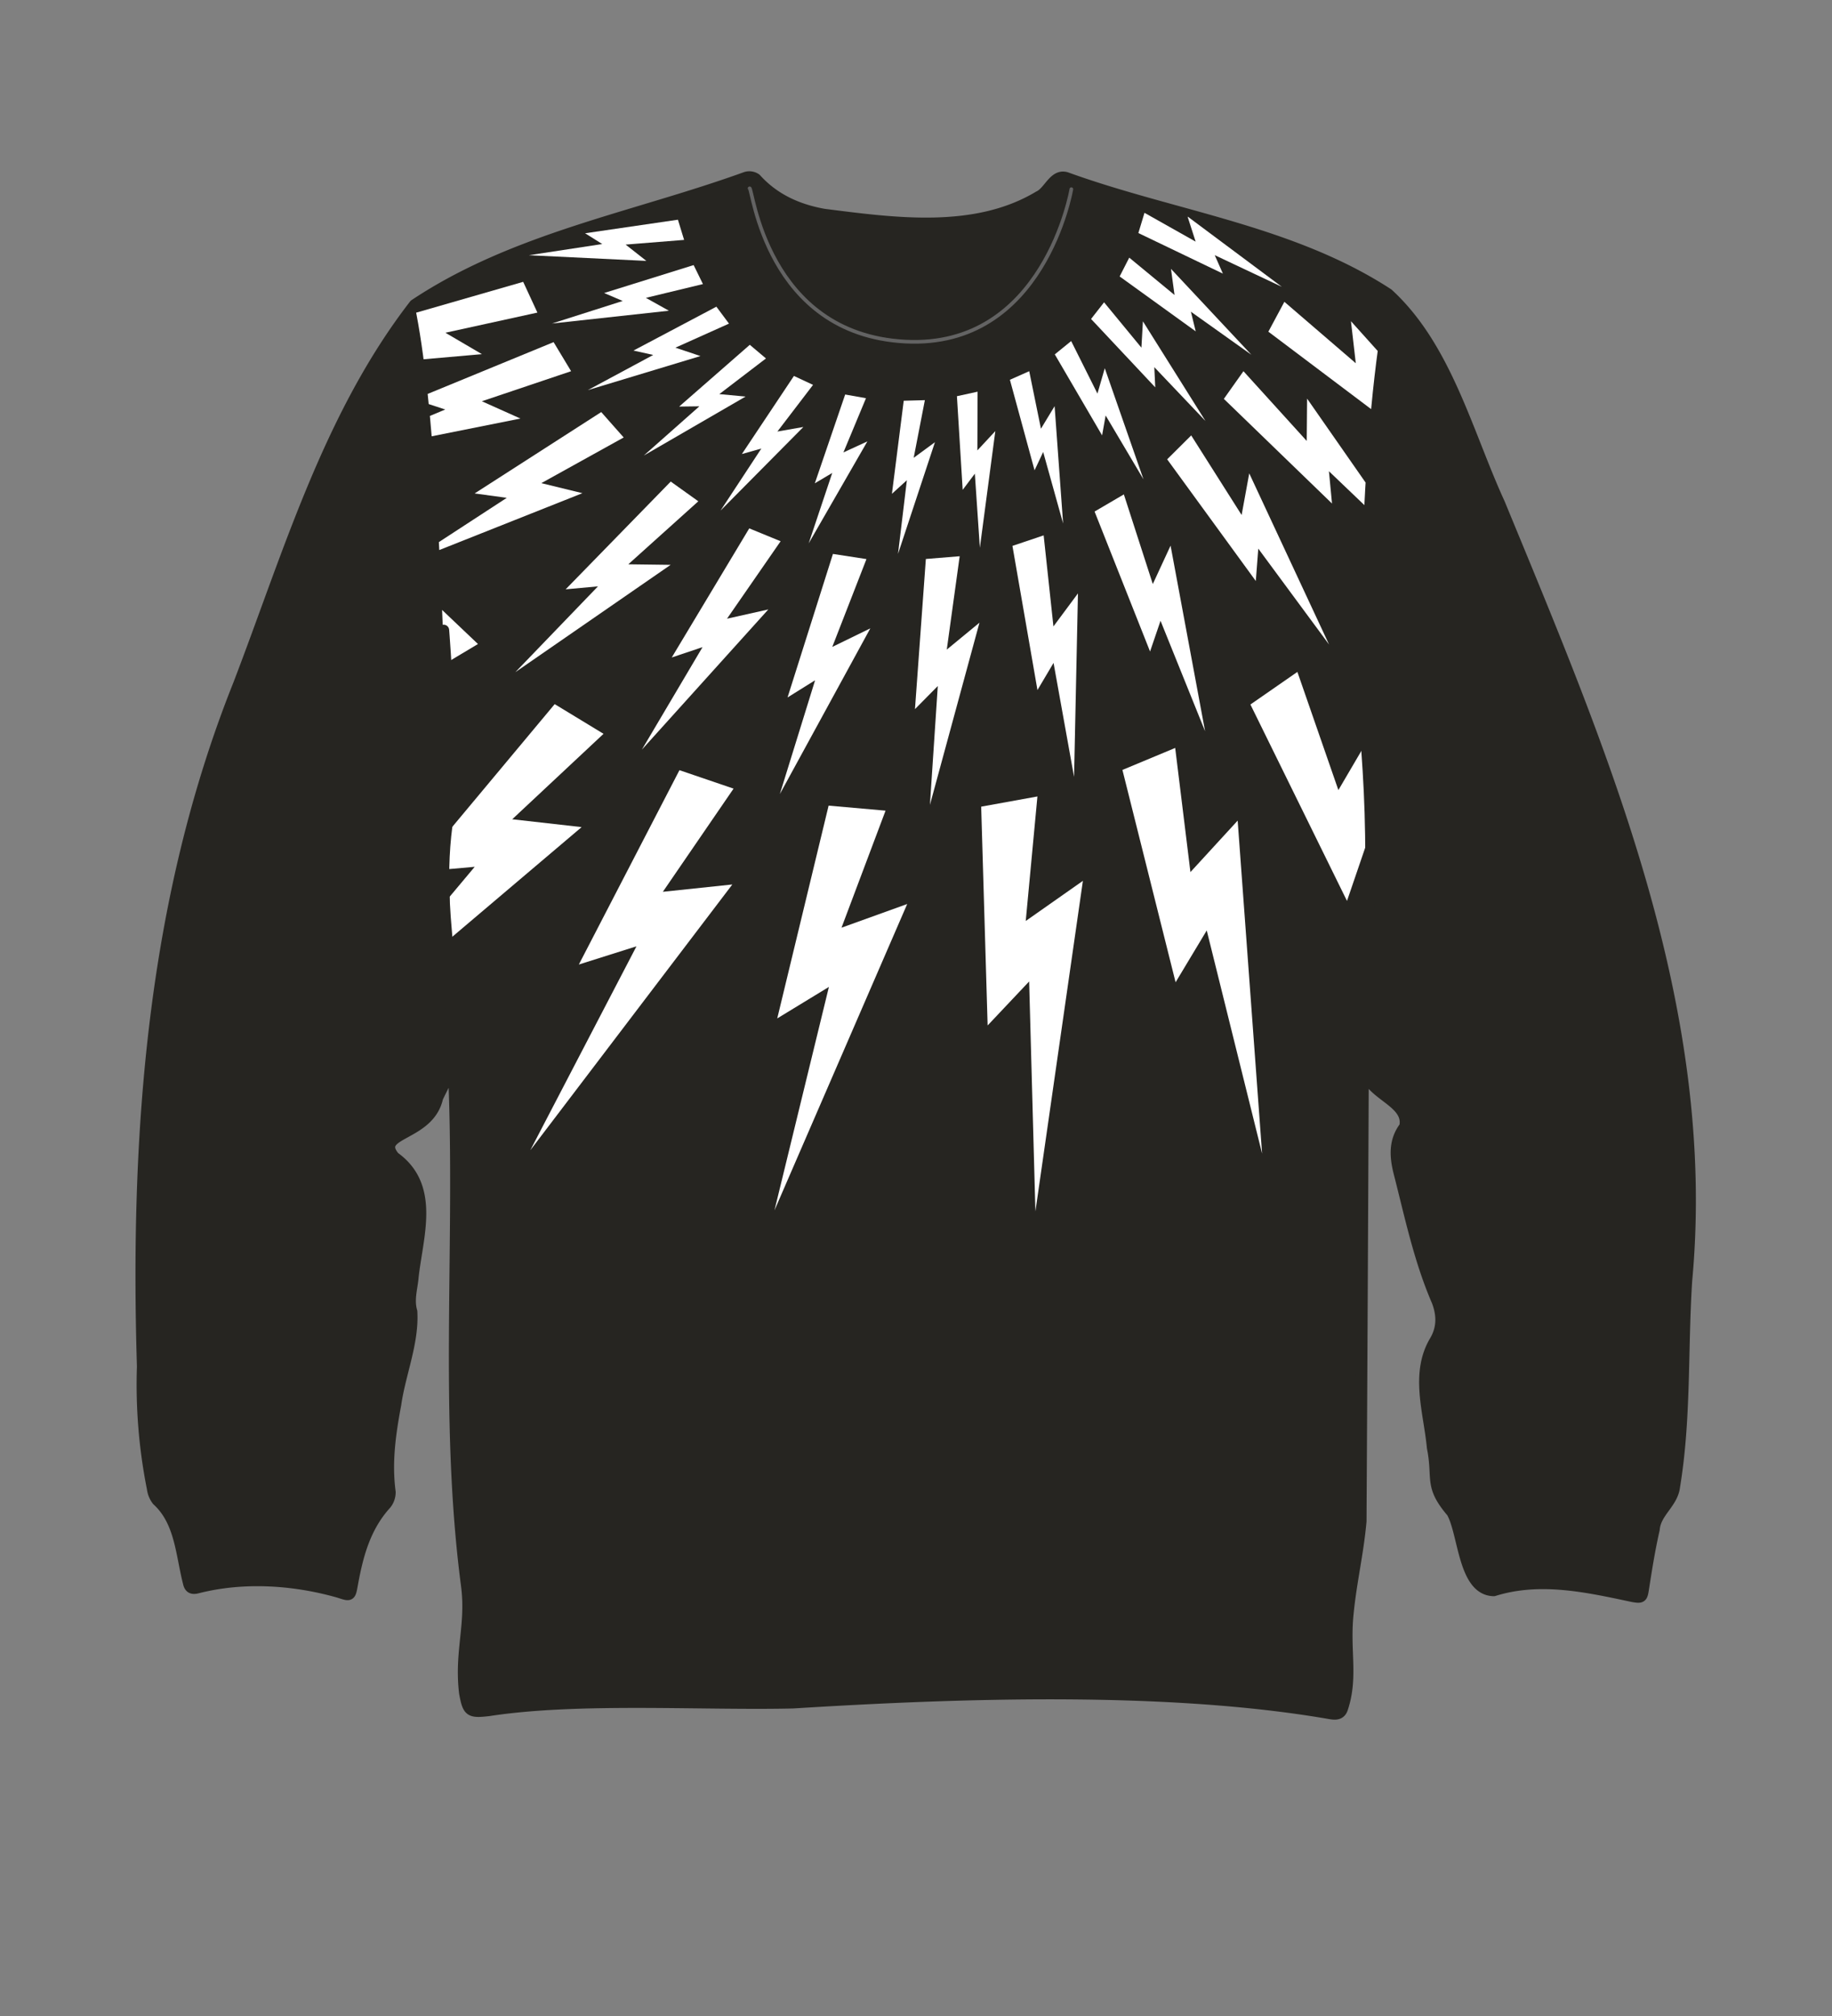 <svg xmlns="http://www.w3.org/2000/svg" xmlns:xlink="http://www.w3.org/1999/xlink" width="500" height="550" viewBox="0 0 500 550"><rect x="0" y="0" width="500" height="550" fill="#808080" stroke="none"/><defs><clipPath id="a"><path d="M372.08,291.55c-.18,41.16-7.66,176.21-9,176-44.58-7.74-101.65-5.72-146.65-2.93-24.59.58-58.62-1.67-83,2.09-5.22.6-5.68.28-6.62-4.82-1.34-11.26,1.94-18.53.53-29.31-6.15-46.82-1.39-94.37-3.6-141.53-1.41,2.82.25-157-10.59-207.85,27.32-18.2,60-23.76,90.46-34.78a3.16,3.16,0,0,1,2.72.43c5,5.55,11.46,8.41,18.56,9.67,19.19,2.43,41.29,5.55,58.65-4.88,2.86-1.27,4.2-6.53,7.88-5C320.55,59.12,351,64.77,378.29,81.77c-6.3,31.73-9.12,96.17-4.48,145.85,3.56,38-1.1,67-1.32,63.85Z" fill="none"/></clipPath></defs><title>s05e04-01</title><path d="M372.08,291.55q-.27,61.74-.62,123.47c-.81,9-2.68,16.41-3.55,25.44-1,10.07,1.34,17.05-1.5,25.63-.58,1.77-2,1.67-3.35,1.44-44.58-7.74-101.65-5.72-146.65-2.93-24.59.58-58.62-1.67-83,2.09-5.22.6-5.68.28-6.62-4.82-1.34-11.26,1.94-18.53.53-29.31-6.15-46.82-1.39-94.37-3.6-141.53-1.41,2.82-2.94,5.6-4.28,8.46-2.37,10.67-17.51,9.3-11.82,16.18,11.12,7.95,6.41,21.38,5.15,32.56-.24,3.15-1.34,6.27-.37,9.58.51,8.44-3.19,16.94-4.38,25.31-1.5,8-2.61,15.83-1.53,23.93a5.17,5.17,0,0,1-1.14,3.3c-5.71,6.28-7.74,14-9.19,22.06-.57,3.18-.61,3-3.73,2-12.38-3.52-26.1-4.38-38.61-1.18-1.39.34-2.1,0-2.41-1.47-2-7.76-2.17-16.67-8.49-22.43a6.62,6.62,0,0,1-1.33-3.22,145,145,0,0,1-2.72-33.3c-1.91-63,2.61-126.93,26.2-186,13.6-35.43,24.56-73.32,48.06-103.67,27.32-18.2,60-23.76,90.46-34.78a3.16,3.16,0,0,1,2.72.43c5,5.55,11.46,8.41,18.56,9.67,19.19,2.43,41.29,5.55,58.65-4.88,2.86-1.27,4.2-6.53,7.88-5,29.12,10.49,61.05,14.4,87.43,31.58,15.94,14.59,21.63,38,30.45,57.21,27.82,67.48,58,137.39,51.06,212.07-1.2,18.66-.24,37.46-3.29,56-.48,4.66-5.2,7.09-5.56,11.78-1.21,5.28-2.07,10.65-2.9,16-.41,2.6-.42,2.83-3.09,2.33-12.48-2.66-25.25-5.49-37.8-1.58-8.33-.15-8.13-15.56-11.44-21.41-6.28-7.36-3.61-9-5.33-17.63-.9-9.7-4.68-20.27.79-29.26,2-3.53,1.87-7.05.51-10.66-4.9-11.29-7.4-23.42-10.45-35.29-1.06-4.31-1.31-8.5,1.61-12.34,1.49-7.15-10.43-8.7-10.93-15.93Z" fill="#262521" stroke="#262521" stroke-linecap="round" stroke-linejoin="round" stroke-width="3"/><g clip-path="url(#a)"><polygon points="216.68 102.57 221.9 105 212.17 117.73 219.26 116.49 196.66 139.29 207.79 122.37 202.48 123.87 216.68 102.57" fill="#fff"/><polygon points="230.67 107.63 236.35 108.64 230.19 123.43 236.73 120.42 220.71 148.24 227.14 129.03 222.39 131.85 230.67 107.63" fill="#fff"/><polygon points="276.32 148.93 284.84 146.06 287.51 170.9 294.2 161.89 293.14 211.94 287.54 180.85 283.15 188.26 276.32 148.93" fill="#fff"/><polygon points="267.79 220.07 283.14 217.29 279.95 251.26 295.55 240.31 282.59 330.48 280.88 267.76 269.55 279.76 267.79 220.07" fill="#fff"/><polygon points="306.34 210.05 320.74 204.05 324.9 237.92 337.79 223.88 344.46 314.73 329.35 253.84 320.85 267.98 306.34 210.05" fill="#fff"/><polygon points="341.27 192.2 354.09 183.31 365.28 215.55 374.92 199.11 400.54 286.53 372.97 230.17 367.63 245.79 341.27 192.2" fill="#fff"/><polygon points="371.53 169.1 382.76 158.28 398.94 188.33 405.85 170.57 445.03 252.81 408.85 201.55 406.06 217.81 371.53 169.1" fill="#fff"/><polygon points="226.15 219.79 241.69 221.16 229.67 253.09 247.6 246.63 211.37 330.21 226.23 269.25 212.13 277.84 226.15 219.79" fill="#fff"/><polygon points="185.44 210.12 200.21 215.15 180.91 243.3 199.87 241.3 144.73 313.81 173.71 258.17 157.98 263.14 185.44 210.12" fill="#fff"/><polygon points="119.14 164.96 130.45 175.7 101.16 193.2 119.21 199.31 38.82 242.15 88.4 203.7 72.03 201.65 119.14 164.96" fill="#fff"/><polygon points="151.39 192.1 164.72 200.2 139.8 223.51 158.74 225.65 89.25 284.55 129.56 236.48 113.12 237.94 151.39 192.1" fill="#fff"/><polygon points="246.65 109.33 252.42 109.17 249.37 124.9 255.17 120.64 245.09 151.12 247.51 131.01 243.43 134.72 246.65 109.33" fill="#fff"/><polygon points="204.64 94.07 209.05 97.79 196.32 107.52 203.49 108.19 175.71 124.28 190.88 110.85 185.36 110.92 204.64 94.07" fill="#fff"/><polygon points="195.52 83.67 198.96 88.29 184.34 94.85 191.17 97.14 160.44 106.43 178.28 96.84 172.89 95.64 195.52 83.67" fill="#fff"/><polygon points="189.31 72.32 191.85 77.5 176.28 81.26 182.56 84.77 150.65 88.26 169.95 82.11 164.88 79.94 189.31 72.32" fill="#fff"/><polygon points="185.02 59.94 186.71 65.45 170.75 66.73 176.41 71.18 144.34 69.63 164.37 66.58 159.69 63.64 185.02 59.94" fill="#fff"/><polygon points="261.17 108.09 266.81 106.86 266.75 122.88 271.65 117.61 267.43 149.44 266.06 129.23 262.74 133.64 261.17 108.09" fill="#fff"/><polygon points="275.63 103.61 280.9 101.27 284.1 116.96 287.83 110.81 290.15 142.82 284.71 123.31 282.36 128.31 275.63 103.61" fill="#fff"/><polygon points="287.88 96.68 292.35 93.05 299.52 107.38 301.52 100.46 312.09 130.78 301.76 113.35 300.79 118.78 287.88 96.68" fill="#fff"/><polygon points="297.78 87.02 301.33 82.48 311.52 94.85 311.93 87.66 329 114.85 315.04 100.17 315.3 105.68 297.78 87.02" fill="#fff"/><polygon points="305.58 75.42 308.2 70.29 320.56 80.48 319.59 73.35 341.53 96.78 325.03 85.04 326.34 90.4 305.58 75.42" fill="#fff"/><polygon points="310.69 63.58 312.36 58.06 326.32 65.92 324.11 59.06 349.85 78.25 331.53 69.61 333.76 74.65 310.69 63.58" fill="#fff"/><polygon points="252.69 152.5 261.92 151.75 258.4 177.22 267.32 169.88 253.8 219.59 255.95 187.16 249.72 193.46 252.69 152.5" fill="#fff"/><polygon points="227.33 151.12 236.48 152.53 227.15 176.49 237.53 171.43 212.84 216.64 222.46 185.59 214.94 190.28 227.33 151.12" fill="#fff"/><polygon points="183.06 131.38 190.59 136.76 171.48 153.95 183.03 154.1 140.65 183.38 163.2 159.97 154.38 160.78 183.06 131.38" fill="#fff"/><polygon points="204.49 144.15 213.05 147.66 198.42 168.79 209.69 166.27 175.18 204.52 191.74 176.55 183.34 179.37 204.49 144.15" fill="#fff"/><polygon points="164.09 112.42 170.22 119.35 147.74 131.81 158.96 134.55 111.08 153.56 138.31 135.82 129.54 134.62 164.09 112.42" fill="#fff"/><polygon points="142.79 76.89 146.67 85.28 121.56 90.78 131.53 96.62 80.21 101.12 111.38 91.92 103.32 88.26 142.79 76.89" fill="#fff"/><polygon points="151.09 93.34 155.87 101.27 131.51 109.47 142.05 114.19 91.53 124.27 121.52 111.72 113.1 108.96 151.09 93.34" fill="#fff"/><polygon points="298.74 139.56 306.73 134.88 314.63 159.34 319.48 148.86 328.9 199.5 316.74 169.36 313.88 177.74 298.74 139.56" fill="#fff"/><polygon points="318.55 125.31 325.11 118.79 338.87 140.5 340.95 129.14 362.73 175.83 343.42 149.68 342.74 158.51 318.55 125.31" fill="#fff"/><polygon points="334.02 108.82 339.37 101.27 356.64 120.3 356.74 108.75 386.2 151.01 362.7 128.56 363.54 137.37 334.02 108.82" fill="#fff"/><polygon points="346.17 90.49 350.54 82.34 370.03 99.1 368.71 87.63 403.14 125.94 377.06 106.55 378.98 115.2 346.17 90.49" fill="#fff"/></g><path d="M204.59,51.38c.8-.26,4.44,39.77,42.44,41.81S292.4,51.61,292.4,51.61" fill="none" stroke="#636363" stroke-linecap="round" stroke-linejoin="round"/><path d="M121.09,171.93s3,37.53.91,53.16.11,29.7.11,32.87S124,291,124,291" fill="none" stroke="#262521" stroke-linecap="round" stroke-linejoin="round" stroke-width="3"/><path d="M371.53,188.66s5.79,47.28,0,75.34l1,27.47" fill="none" stroke="#262521" stroke-linecap="round" stroke-linejoin="round" stroke-width="3"/></svg>